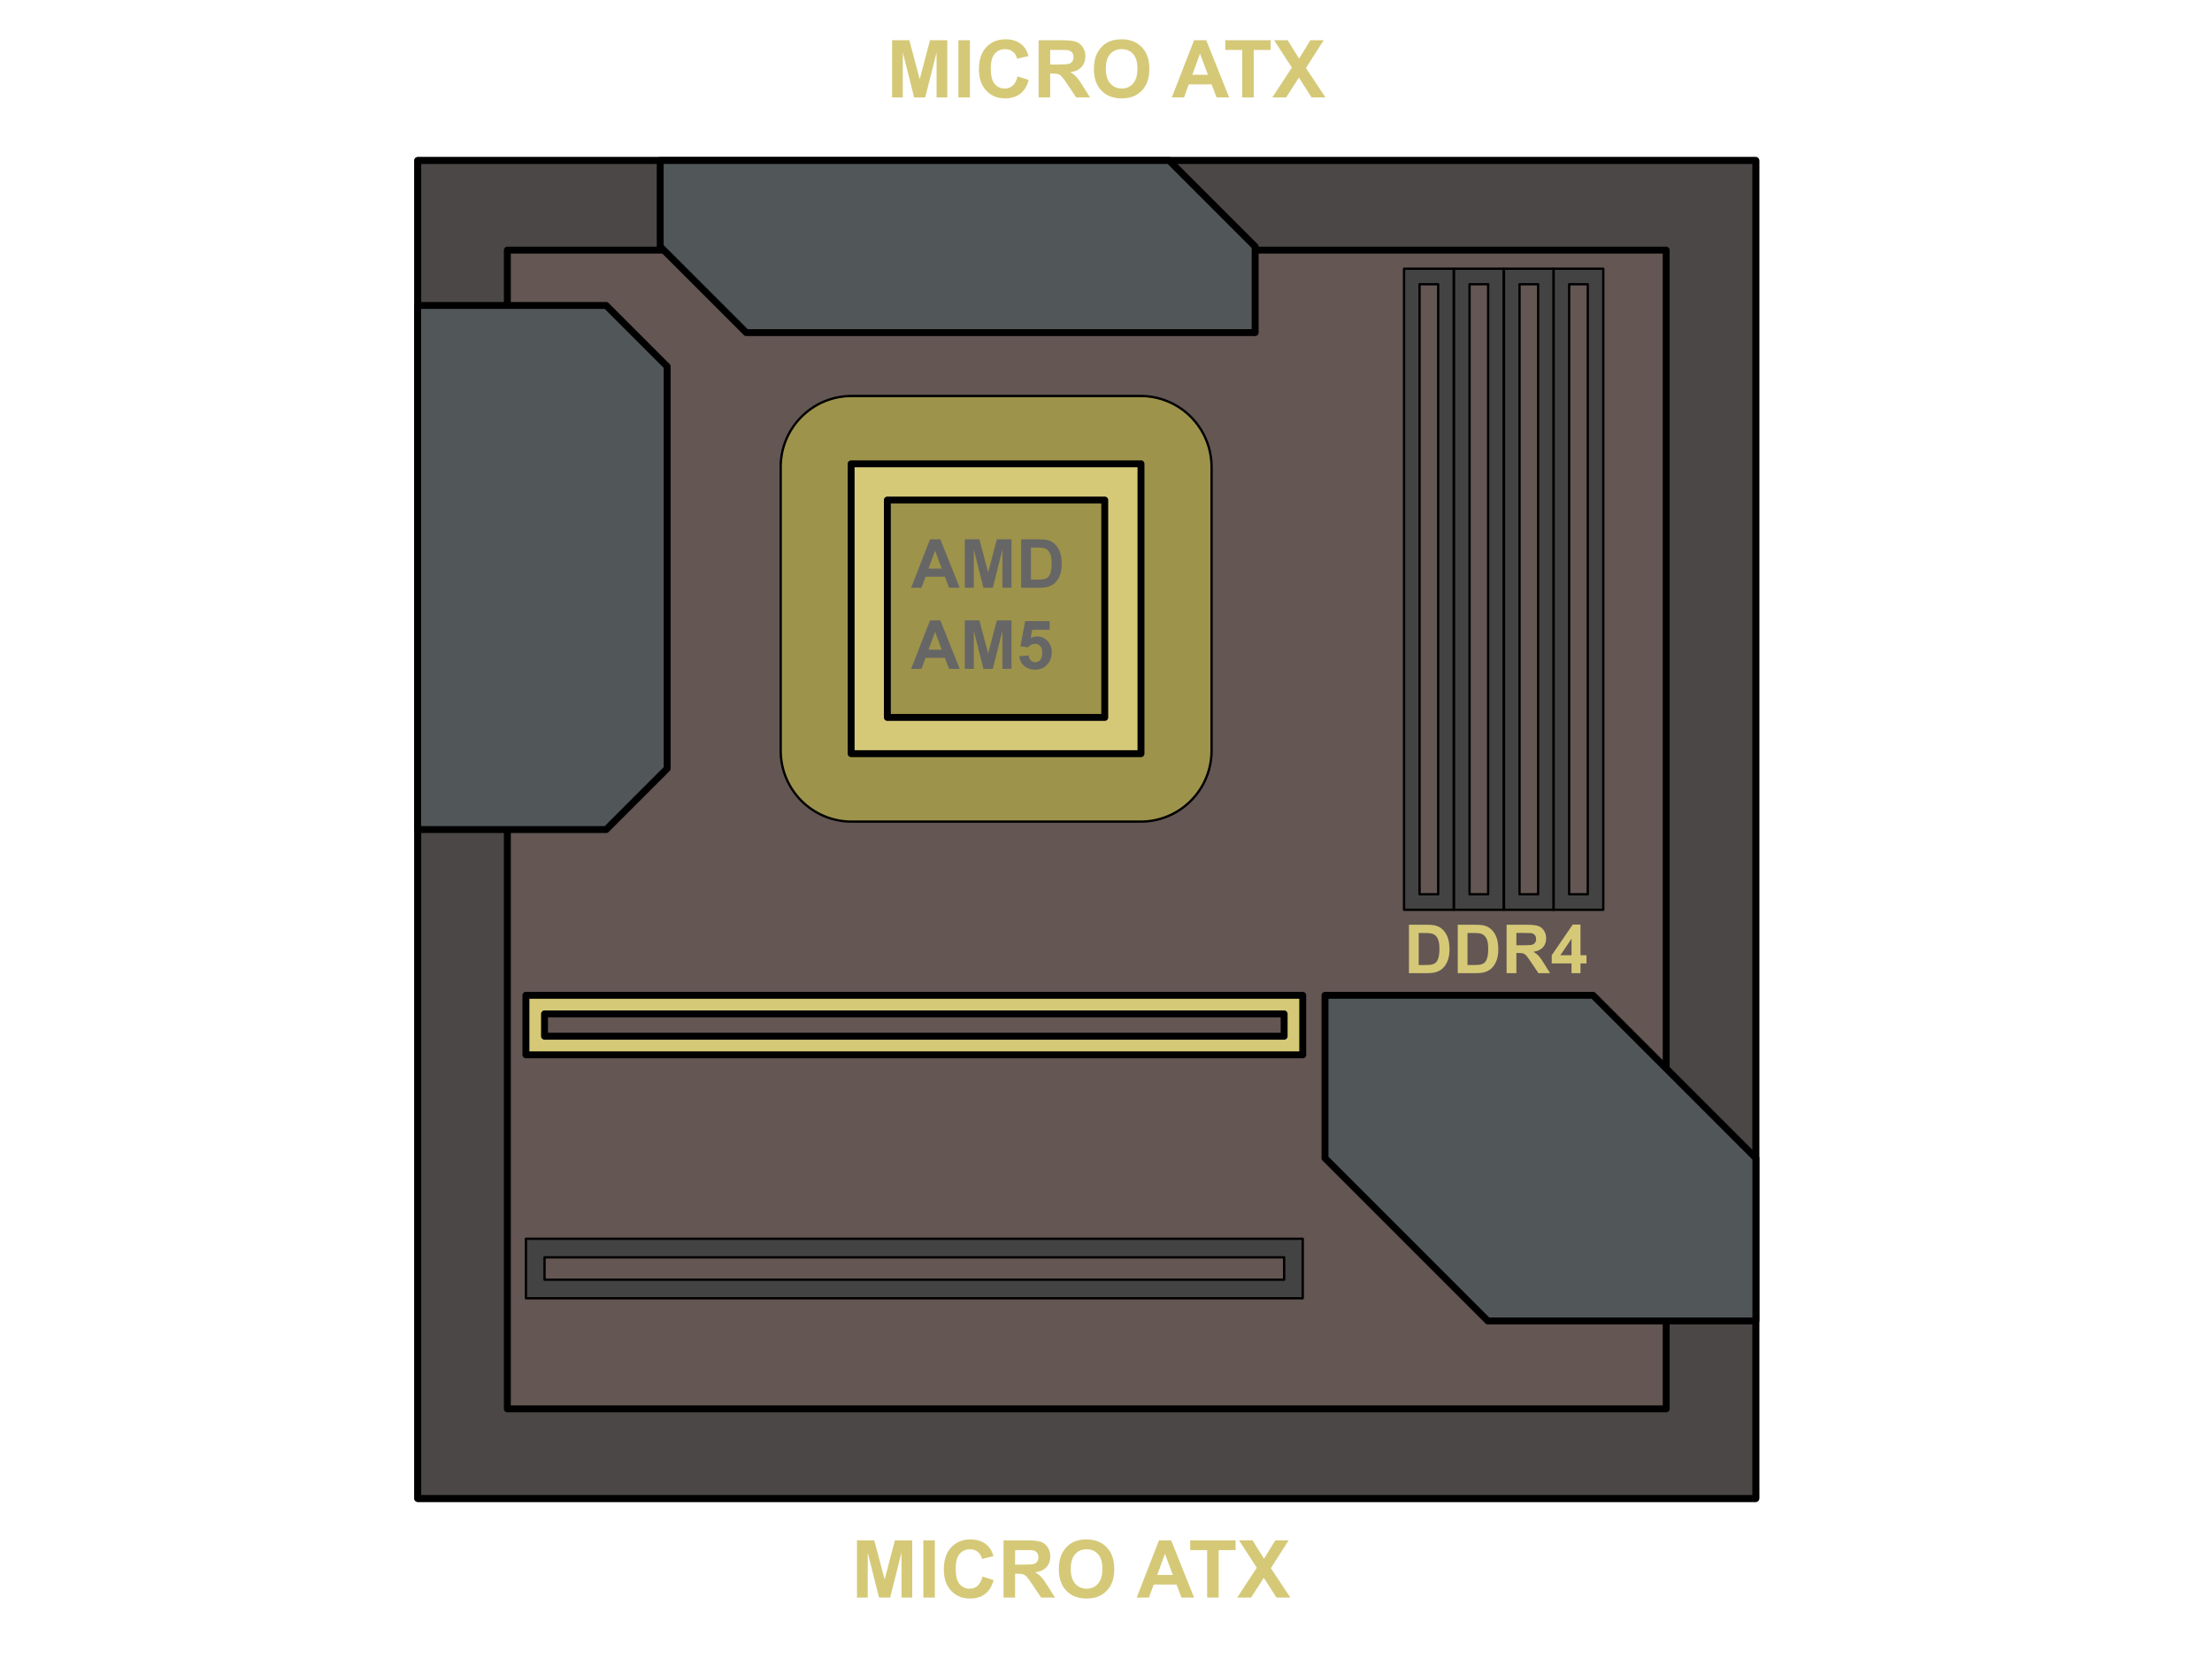 <svg version="1.1" viewBox="0.0 0.0 960.0 720.0" fill="none" stroke="none" stroke-linecap="square" stroke-miterlimit="10" xmlns:xlink="http://www.w3.org/1999/xlink" xmlns="http://www.w3.org/2000/svg"><clipPath id="p.0"><path d="m0 0l960.0 0l0 720.0l-960.0 0l0 -720.0z" clip-rule="nonzero"/></clipPath><g clip-path="url(#p.0)"><path fill="#000000" fill-opacity="0.0" d="m0 0l960.0 0l0 720.0l-960.0 0z" fill-rule="evenodd"/><path fill="#635653" d="m181.306 69.669l580.693 0l0 580.661l-580.693 0z" fill-rule="evenodd"/><path stroke="#000000" stroke-width="3.0" stroke-linejoin="round" stroke-linecap="butt" d="m181.306 69.669l580.693 0l0 580.661l-580.693 0z" fill-rule="evenodd"/><path fill="#4b4747" d="m181.306 69.669l580.693 0l0 580.661l-580.693 0zm38.881 38.881l0 502.899l502.931 0l0 -502.899z" fill-rule="evenodd"/><path stroke="#000000" stroke-width="3.0" stroke-linejoin="round" stroke-linecap="butt" d="m181.306 69.669l580.693 0l0 580.661l-580.693 0zm38.881 38.881l0 502.899l502.931 0l0 -502.899z" fill-rule="evenodd"/><path fill="#515759" d="m286.522 69.669l220.866 0l37.339 37.339l0 37.339l0 0l-220.866 0l-37.339 -37.339l0 -37.339z" fill-rule="evenodd"/><path stroke="#000000" stroke-width="3.0" stroke-linejoin="round" stroke-linecap="butt" d="m286.522 69.669l220.866 0l37.339 37.339l0 37.339l0 0l-220.866 0l-37.339 -37.339l0 -37.339z" fill-rule="evenodd"/><path fill="#9d934b" d="m338.818 202.644l0 0c0 -17.004 13.784 -30.788 30.788 -30.788l125.416 0l0 0c8.165 0 15.997 3.244 21.77 9.018c5.774 5.774 9.018 13.605 9.018 21.77l0 123.148c0 17.004 -13.784 30.788 -30.788 30.788l-125.416 0c-17.004 0 -30.788 -13.784 -30.788 -30.788z" fill-rule="evenodd"/><path stroke="#000000" stroke-width="1.0" stroke-linejoin="round" stroke-linecap="butt" d="m338.818 202.644l0 0c0 -17.004 13.784 -30.788 30.788 -30.788l125.416 0l0 0c8.165 0 15.997 3.244 21.77 9.018c5.774 5.774 9.018 13.605 9.018 21.77l0 123.148c0 17.004 -13.784 30.788 -30.788 30.788l-125.416 0c-17.004 0 -30.788 -13.784 -30.788 -30.788z" fill-rule="evenodd"/><path fill="#515759" d="m289.545 159.043l0 174.507l-26.479 26.479l-81.805 0l0 0l0 -227.465l0 0l81.805 0z" fill-rule="evenodd"/><path stroke="#000000" stroke-width="3.0" stroke-linejoin="round" stroke-linecap="butt" d="m289.545 159.043l0 174.507l-26.479 26.479l-81.805 0l0 0l0 -227.465l0 0l81.805 0z" fill-rule="evenodd"/><path fill="#d5c978" d="m369.389 201.297l125.795 0l0 125.795l-125.795 0zm15.724 15.724l0 94.346l94.346 0l0 -94.346z" fill-rule="evenodd"/><path stroke="#000000" stroke-width="3.0" stroke-linejoin="round" stroke-linecap="butt" d="m369.389 201.297l125.795 0l0 125.795l-125.795 0zm15.724 15.724l0 94.346l94.346 0l0 -94.346z" fill-rule="evenodd"/><path fill="#434343" d="m228.251 537.61l337.134 0l0 25.827l-337.134 0zm8.071 8.071l0 9.685l320.992 0l0 -9.685z" fill-rule="evenodd"/><path stroke="#000000" stroke-width="1.0" stroke-linejoin="round" stroke-linecap="butt" d="m228.251 537.61l337.134 0l0 25.827l-337.134 0zm8.071 8.071l0 9.685l320.992 0l0 -9.685z" fill-rule="evenodd"/><path fill="#515759" d="m575.047 431.958l116.331 0l70.661 70.661l0 70.661l0 0l-116.331 0l-70.661 -70.661l0 -70.661z" fill-rule="evenodd"/><path stroke="#000000" stroke-width="3.0" stroke-linejoin="round" stroke-linecap="butt" d="m575.047 431.958l116.331 0l70.661 70.661l0 70.661l0 0l-116.331 0l-70.661 -70.661l0 -70.661z" fill-rule="evenodd"/><path fill="#434343" d="m630.893 116.614l0 278.236l-21.543 0l0 -278.236zm-6.732 6.732l-8.079 0l0 264.772l8.079 0z" fill-rule="evenodd"/><path stroke="#000000" stroke-width="1.0" stroke-linejoin="round" stroke-linecap="butt" d="m630.893 116.614l0 278.236l-21.543 0l0 -278.236zm-6.732 6.732l-8.079 0l0 264.772l8.079 0z" fill-rule="evenodd"/><path fill="#434343" d="m652.586 116.614l0 278.236l-21.543 0l0 -278.236zm-6.732 6.732l-8.079 0l0 264.772l8.079 0z" fill-rule="evenodd"/><path stroke="#000000" stroke-width="1.0" stroke-linejoin="round" stroke-linecap="butt" d="m652.586 116.614l0 278.236l-21.543 0l0 -278.236zm-6.732 6.732l-8.079 0l0 264.772l8.079 0z" fill-rule="evenodd"/><path fill="#434343" d="m674.279 116.614l0 278.236l-21.543 0l0 -278.236zm-6.732 6.732l-8.079 0l0 264.772l8.079 0z" fill-rule="evenodd"/><path stroke="#000000" stroke-width="1.0" stroke-linejoin="round" stroke-linecap="butt" d="m674.279 116.614l0 278.236l-21.543 0l0 -278.236zm-6.732 6.732l-8.079 0l0 264.772l8.079 0z" fill-rule="evenodd"/><path fill="#434343" d="m695.819 116.614l0 278.236l-21.543 0l0 -278.236zm-6.732 6.732l-8.079 0l0 264.772l8.079 0z" fill-rule="evenodd"/><path stroke="#000000" stroke-width="1.0" stroke-linejoin="round" stroke-linecap="butt" d="m695.819 116.614l0 278.236l-21.543 0l0 -278.236zm-6.732 6.732l-8.079 0l0 264.772l8.079 0z" fill-rule="evenodd"/><path fill="#d5c978" d="m228.251 431.958l337.134 0l0 25.827l-337.134 0zm8.071 8.071l0 9.685l320.992 0l0 -9.685z" fill-rule="evenodd"/><path stroke="#000000" stroke-width="3.0" stroke-linejoin="round" stroke-linecap="butt" d="m228.251 431.958l337.134 0l0 25.827l-337.134 0zm8.071 8.071l0 9.685l320.992 0l0 -9.685z" fill-rule="evenodd"/><path fill="#000000" fill-opacity="0.0" d="m187.195 212.988l169.386 0l0 85.48l-169.386 0z" fill-rule="evenodd"/><path fill="#000000" fill-opacity="0.0" d="m600.355 385.178l169.386 0l0 85.48l-169.386 0z" fill-rule="evenodd"/><path fill="#d5c978" d="m611.48 401.338l7.734 0q2.625 0 4.0 0.406q1.844 0.547 3.156 1.938q1.328 1.391 2.016 3.406q0.688 2.0 0.688 4.953q0 2.594 -0.641 4.469q-0.797 2.297 -2.25 3.703q-1.109 1.078 -2.984 1.688q-1.406 0.438 -3.75 0.438l-7.969 0l0 -21.0zm4.234 3.562l0 13.906l3.156 0q1.781 0 2.578 -0.203q1.031 -0.266 1.703 -0.875q0.688 -0.625 1.109 -2.031q0.438 -1.406 0.438 -3.844q0 -2.438 -0.438 -3.734q-0.422 -1.297 -1.203 -2.031q-0.766 -0.734 -1.953 -0.984q-0.891 -0.203 -3.484 -0.203l-1.906 0zm16.945 -3.562l7.734 0q2.625 0 4.0 0.406q1.844 0.547 3.156 1.938q1.328 1.391 2.016 3.406q0.688 2.0 0.688 4.953q0 2.594 -0.641 4.469q-0.797 2.297 -2.25 3.703q-1.109 1.078 -2.984 1.688q-1.406 0.438 -3.75 0.438l-7.969 0l0 -21.0zm4.234 3.562l0 13.906l3.156 0q1.781 0 2.578 -0.203q1.031 -0.266 1.703 -0.875q0.688 -0.625 1.109 -2.031q0.438 -1.406 0.438 -3.844q0 -2.438 -0.438 -3.734q-0.422 -1.297 -1.203 -2.031q-0.766 -0.734 -1.953 -0.984q-0.891 -0.203 -3.484 -0.203l-1.906 0zm16.961 17.438l0 -21.0l8.922 0q3.375 0 4.891 0.578q1.531 0.562 2.438 2.016q0.922 1.438 0.922 3.297q0 2.359 -1.391 3.906q-1.375 1.531 -4.141 1.938q1.375 0.797 2.266 1.766q0.891 0.953 2.406 3.406l2.562 4.094l-5.062 0l-3.062 -4.562q-1.641 -2.453 -2.25 -3.094q-0.594 -0.641 -1.266 -0.875q-0.672 -0.234 -2.125 -0.234l-0.859 0l0 8.766l-4.25 0zm4.25 -12.109l3.125 0q3.062 0 3.812 -0.25q0.766 -0.266 1.188 -0.891q0.438 -0.641 0.438 -1.578q0 -1.062 -0.578 -1.719q-0.562 -0.656 -1.594 -0.828q-0.516 -0.062 -3.094 -0.062l-3.297 0l0 5.328zm23.93 12.109l0 -4.219l-8.594 0l0 -3.531l9.109 -13.328l3.375 0l0 13.312l2.609 0l0 3.547l-2.609 0l0 4.219l-3.891 0zm0 -7.766l0 -7.172l-4.828 7.172l4.828 0z" fill-rule="nonzero"/><path fill="#000000" fill-opacity="0.0" d="m386.448 217.907l169.386 0l0 85.48l-169.386 0z" fill-rule="evenodd"/><path fill="#666666" d="m416.511 255.067l-4.609 0l-1.828 -4.766l-8.391 0l-1.734 4.766l-4.5 0l8.172 -21.0l4.484 0l8.406 21.0zm-7.797 -8.312l-2.891 -7.781l-2.844 7.781l5.734 0zm9.992 8.312l0 -21.0l6.344 0l3.812 14.328l3.766 -14.328l6.359 0l0 21.0l-3.938 0l0 -16.531l-4.172 16.531l-4.078 0l-4.156 -16.531l0 16.531l-3.938 0zm24.477 -21.0l7.734 0q2.625 0 4.0 0.406q1.844 0.547 3.156 1.938q1.328 1.391 2.016 3.406q0.688 2.0 0.688 4.953q0 2.594 -0.641 4.469q-0.797 2.297 -2.25 3.703q-1.109 1.078 -2.984 1.688q-1.406 0.438 -3.75 0.438l-7.969 0l0 -21.0zm4.234 3.562l0 13.906l3.156 0q1.781 0 2.578 -0.203q1.031 -0.266 1.703 -0.875q0.688 -0.625 1.109 -2.031q0.438 -1.406 0.438 -3.844q0 -2.438 -0.438 -3.734q-0.422 -1.297 -1.203 -2.031q-0.766 -0.734 -1.953 -0.984q-0.891 -0.203 -3.484 -0.203l-1.906 0z" fill-rule="nonzero"/><path fill="#666666" d="m416.511 290.267l-4.609 0l-1.828 -4.766l-8.391 0l-1.734 4.766l-4.5 0l8.172 -21.0l4.484 0l8.406 21.0zm-7.797 -8.312l-2.891 -7.781l-2.844 7.781l5.734 0zm9.992 8.312l0 -21.0l6.344 0l3.812 14.328l3.766 -14.328l6.359 0l0 21.0l-3.938 0l0 -16.531l-4.172 16.531l-4.078 0l-4.156 -16.531l0 16.531l-3.938 0zm23.649 -5.406l4.016 -0.406q0.172 1.359 1.016 2.156q0.844 0.797 1.953 0.797q1.25 0 2.125 -1.016q0.875 -1.031 0.875 -3.094q0 -1.938 -0.875 -2.906q-0.859 -0.969 -2.25 -0.969q-1.719 0 -3.094 1.531l-3.266 -0.469l2.062 -10.922l10.641 0l0 3.766l-7.594 0l-0.641 3.562q1.359 -0.672 2.75 -0.672q2.688 0 4.547 1.953q1.859 1.938 1.859 5.047q0 2.594 -1.5 4.625q-2.047 2.781 -5.688 2.781q-2.906 0 -4.75 -1.562q-1.828 -1.562 -2.188 -4.203z" fill-rule="nonzero"/><path fill="#000000" fill-opacity="0.0" d="m238.472 0l483.055 0l0 85.701l-483.055 0z" fill-rule="evenodd"/><path fill="#d5c978" d="m387.157 42.28l0 -24.812l7.5 0l4.5 16.922l4.453 -16.922l7.516 0l0 24.812l-4.656 0l0 -19.531l-4.922 19.531l-4.828 0l-4.906 -19.531l0 19.531l-4.656 0zm28.791 0l0 -24.812l5.0 0l0 24.812l-5.0 0zm25.644 -9.125l4.859 1.547q-1.109 4.062 -3.719 6.031q-2.594 1.969 -6.578 1.969q-4.953 0 -8.141 -3.375q-3.172 -3.375 -3.172 -9.234q0 -6.188 3.188 -9.609q3.203 -3.438 8.422 -3.438q4.547 0 7.391 2.688q1.703 1.594 2.547 4.578l-4.969 1.188q-0.438 -1.938 -1.828 -3.047q-1.391 -1.125 -3.391 -1.125q-2.766 0 -4.484 1.984q-1.719 1.984 -1.719 6.406q0 4.703 1.688 6.703q1.703 2.0 4.406 2.0q2.0 0 3.438 -1.266q1.438 -1.266 2.062 -4.0zm9.168 9.125l0 -24.812l10.547 0q3.984 0 5.781 0.672q1.797 0.672 2.875 2.391q1.094 1.703 1.094 3.891q0 2.797 -1.641 4.625q-1.641 1.812 -4.906 2.281q1.625 0.953 2.672 2.094q1.062 1.125 2.859 4.016l3.031 4.844l-6.0 0l-3.609 -5.391q-1.938 -2.906 -2.656 -3.656q-0.703 -0.75 -1.5 -1.031q-0.797 -0.281 -2.516 -0.281l-1.016 0l0 10.359l-5.016 0zm5.016 -14.312l3.703 0q3.609 0 4.5 -0.297q0.906 -0.312 1.406 -1.062q0.516 -0.75 0.516 -1.859q0 -1.25 -0.672 -2.016q-0.672 -0.781 -1.891 -0.984q-0.609 -0.078 -3.656 -0.078l-3.906 0l0 6.297zm18.981 2.062q0 -3.797 1.141 -6.359q0.844 -1.906 2.297 -3.406q1.469 -1.5 3.219 -2.234q2.312 -0.984 5.344 -0.984q5.484 0 8.766 3.406q3.297 3.406 3.297 9.453q0 6.016 -3.266 9.406q-3.266 3.391 -8.719 3.391q-5.547 0 -8.812 -3.375q-3.266 -3.375 -3.266 -9.297zm5.172 -0.172q0 4.219 1.938 6.391q1.953 2.172 4.938 2.172q3.0 0 4.922 -2.156q1.922 -2.156 1.922 -6.469q0 -4.266 -1.875 -6.359q-1.859 -2.109 -4.969 -2.109q-3.094 0 -4.984 2.125q-1.891 2.125 -1.891 6.406zm53.518 12.422l-5.453 0l-2.156 -5.641l-9.922 0l-2.047 5.641l-5.312 0l9.656 -24.812l5.297 0l9.938 24.812zm-9.219 -9.812l-3.422 -9.203l-3.344 9.203l6.766 0zm14.892 9.812l0 -20.609l-7.359 0l0 -4.203l19.703 0l0 4.203l-7.344 0l0 20.609l-5.0 0zm13.06 0l8.484 -12.953l-7.688 -11.859l5.859 0l4.969 7.969l4.875 -7.969l5.797 0l-7.703 12.047l8.469 12.766l-6.031 0l-5.5 -8.578l-5.531 8.578l-6.0 0z" fill-rule="nonzero"/><path fill="#000000" fill-opacity="0.0" d="m223.247 651.06l483.055 0l0 85.701l-483.055 0z" fill-rule="evenodd"/><path fill="#d5c978" d="m371.932 693.34l0 -24.812l7.5 0l4.5 16.922l4.453 -16.922l7.516 0l0 24.812l-4.656 0l0 -19.531l-4.922 19.531l-4.828 0l-4.906 -19.531l0 19.531l-4.656 0zm28.791 0l0 -24.812l5.0 0l0 24.812l-5.0 0zm25.644 -9.125l4.859 1.547q-1.109 4.062 -3.719 6.031q-2.594 1.969 -6.578 1.969q-4.953 0 -8.141 -3.375q-3.172 -3.375 -3.172 -9.234q0 -6.188 3.188 -9.609q3.203 -3.438 8.422 -3.438q4.547 0 7.391 2.688q1.703 1.594 2.547 4.578l-4.969 1.188q-0.438 -1.938 -1.828 -3.047q-1.391 -1.125 -3.391 -1.125q-2.766 0 -4.484 1.984q-1.719 1.984 -1.719 6.406q0 4.703 1.688 6.703q1.703 2.0 4.406 2.0q2.0 0 3.438 -1.266q1.438 -1.266 2.062 -4.0zm9.168 9.125l0 -24.812l10.547 0q3.984 0 5.781 0.672q1.797 0.672 2.875 2.391q1.094 1.703 1.094 3.891q0 2.797 -1.641 4.625q-1.641 1.812 -4.906 2.281q1.625 0.953 2.672 2.094q1.062 1.125 2.859 4.016l3.031 4.844l-6.0 0l-3.609 -5.391q-1.938 -2.906 -2.656 -3.656q-0.703 -0.75 -1.5 -1.031q-0.797 -0.281 -2.516 -0.281l-1.016 0l0 10.359l-5.016 0zm5.016 -14.312l3.703 0q3.609 0 4.5 -0.297q0.906 -0.312 1.406 -1.062q0.516 -0.75 0.516 -1.859q0 -1.25 -0.672 -2.016q-0.672 -0.781 -1.891 -0.984q-0.609 -0.078 -3.656 -0.078l-3.906 0l0 6.297zm18.981 2.062q0 -3.797 1.141 -6.359q0.844 -1.906 2.297 -3.406q1.469 -1.5 3.219 -2.234q2.312 -0.984 5.344 -0.984q5.484 0 8.766 3.406q3.297 3.406 3.297 9.453q0 6.016 -3.266 9.406q-3.266 3.391 -8.719 3.391q-5.547 0 -8.812 -3.375q-3.266 -3.375 -3.266 -9.297zm5.172 -0.172q0 4.219 1.938 6.391q1.953 2.172 4.938 2.172q3.0 0 4.922 -2.156q1.922 -2.156 1.922 -6.469q0 -4.266 -1.875 -6.359q-1.859 -2.109 -4.969 -2.109q-3.094 0 -4.984 2.125q-1.891 2.125 -1.891 6.406zm53.518 12.422l-5.453 0l-2.156 -5.641l-9.922 0l-2.047 5.641l-5.312 0l9.656 -24.812l5.297 0l9.938 24.812zm-9.219 -9.812l-3.422 -9.203l-3.344 9.203l6.766 0zm14.892 9.812l0 -20.609l-7.359 0l0 -4.203l19.703 0l0 4.203l-7.344 0l0 20.609l-5.0 0zm13.06 0l8.484 -12.953l-7.688 -11.859l5.859 0l4.969 7.969l4.875 -7.969l5.797 0l-7.703 12.047l8.469 12.766l-6.031 0l-5.5 -8.578l-5.531 8.578l-6.0 0z" fill-rule="nonzero"/></g></svg>